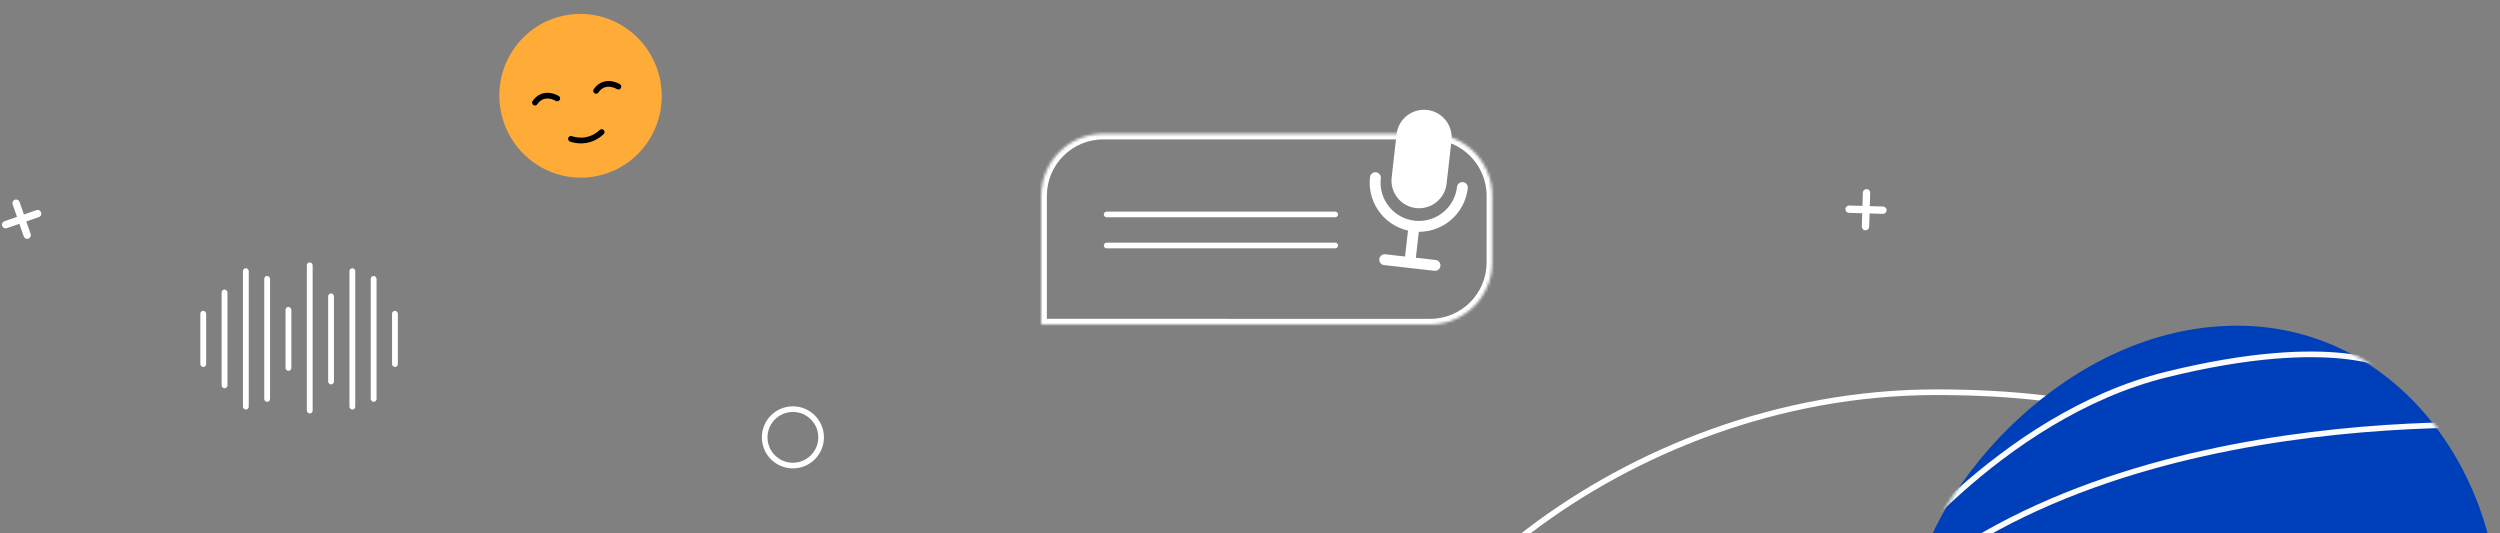 <svg fill="none" height="189" viewBox="0 0 886 189" width="886" xmlns="http://www.w3.org/2000/svg" xmlns:xlink="http://www.w3.org/1999/xlink"><rect x="0" y="0" width="886" height="189" fill="#808080" stroke="none"/><mask id="a" height="103" maskUnits="userSpaceOnUse" width="209" x="677" y="115"><path d="m781.246 115.695c-57.21 6.856-102.718 64.012-104.246 101.763h208.48c.013-53.708-40.936-109.336-104.234-101.763z" fill="#553df8"/></mask><mask id="b" fill="#fff"><path d="m528.857 69.412c.002-12.15-9.846-22.001-21.997-22.002l-115.849-.011c-12.151-.001-22.002 9.848-22.004 21.998l-.007 45.591 137.85.013c12.15.001 22.001-9.848 22.003-21.998z" fill="#fff"/></mask><path d="m482 280.124c0-14.242 5.683-30.185 16.049-46.126 10.359-15.932 25.357-31.804 43.886-45.886 37.061-28.167 88.162-49.112 144.299-49.112 56.274 0 90.977 11.735 111.615 30.494 20.612 18.736 27.385 44.656 27.385 73.506 0 28.61-15.459 54.587-40.605 73.446-25.146 18.86-59.93 30.554-98.395 30.554-38.637 0-89.854-2.472-131.384-12.166-20.773-4.848-39.038-11.485-52.088-20.464-13.03-8.964-20.762-20.183-20.762-34.246z" stroke="#fff" stroke-width="2"/><path d="m781.246 116.122c-57.21 6.856-102.718 64.011-104.246 101.763h208.48c.013-53.709-40.936-109.337-104.234-101.763z" fill="#003fba"/><g mask="url(#a)"><path d="m848.051 130.587s-20.463-12.563-80.218 2.136-102.1 71.711-102.1 71.711m218.749-1.388s-105.045-38.817-221.039 38.165m243.484-89.675s-154.389-14.039-237.638 62.551" stroke="#fbfbfb" stroke-linecap="round" stroke-miterlimit="10" stroke-width="2"/></g><path d="m661.494 68.317-.358 11.995" stroke="#fff" stroke-linecap="round" stroke-linejoin="round" stroke-miterlimit="10" stroke-width="2.597"/><path d="m667.312 74.494-11.995-.358" stroke="#fff" stroke-linecap="round" stroke-linejoin="round" stroke-miterlimit="10" stroke-width="2.597"/><circle cx="281" cy="155" r="10" stroke="#fff" stroke-width="2"/><g fill="#fff"><path d="m501.837 73.739c-5.381-.609-9.24-5.453-8.63-10.834l1.733-15.312c.609-5.381 5.454-9.24 10.834-8.63 5.381.609 9.24 5.453 8.631 10.834l-1.734 15.312c-.607 5.363-5.471 9.238-10.834 8.63z"/><path clip-rule="evenodd" d="m487.656 61.049c1.058.12 1.819 1.075 1.699 2.132-.845 7.465 4.511 14.188 11.975 15.033 7.465.845 14.189-4.511 15.034-11.976.12-1.058 1.074-1.818 2.132-1.699 1.058.12 1.819 1.075 1.699 2.132-1.085 9.581-9.718 16.457-19.298 15.373-9.581-1.085-16.458-9.718-15.373-19.298.12-1.058 1.074-1.818 2.132-1.699z" fill-rule="evenodd"/><path clip-rule="evenodd" d="m497.718 92.987 1.48-13.073 3.831.434-1.48 13.073z" fill-rule="evenodd"/><path clip-rule="evenodd" d="m488.816 91.814c.12-1.058 1.075-1.819 2.133-1.699l17.839 2.02c1.058.12 1.819 1.075 1.699 2.132s-1.075 1.818-2.133 1.699l-17.839-2.02c-1.058-.12-1.818-1.075-1.699-2.132z" fill-rule="evenodd"/><path d="m369 114.988v2h-2v-2zm137.85.013v-2zm22.003-21.998-2-0zm-159.846-23.605 2 0zm159.85.015 2 0zm-21.997-20.002-115.85-.011.001-4 115.85.011zm-135.853 19.988-.007 45.59h-4l.007-45.591zm-2.007 43.59 137.85.013v4l-137.85-.013zm157.853-19.986.004-23.591 4 .001-.004 23.59zm-20.003 19.999c11.046.001 20.002-8.953 20.003-19.999l4 .001c-.002 13.255-10.749 23.999-24.003 23.998zm-115.84-63.602c-11.045-.001-20.001 8.953-20.003 19.998l-4-.001c.002-13.255 10.749-23.999 24.004-23.998zm115.851-3.989c13.254.001 23.998 10.748 23.996 24.002l-4-.001c.002-11.046-8.951-20.001-19.997-20.002z" mask="url(#b)"/></g><path d="m473.198 76h-81m81 11h-81" stroke="#fff" stroke-linecap="round" stroke-linejoin="round" stroke-width="2"/><path d="m5.707 72 3.927 11.339" stroke="#fff" stroke-linecap="round" stroke-linejoin="round" stroke-miterlimit="10" stroke-width="2.597"/><path d="m13.339 75.706-11.339 3.927" stroke="#fff" stroke-linecap="round" stroke-linejoin="round" stroke-miterlimit="10" stroke-width="2.597"/><g fill="#fff"><rect height="35" rx="1.029" width="2.059" x="78.549" y="102.607"/><rect height="50.098" rx="1.029" width="2.059" x="86.098" y="95.059"/><rect height="44.608" rx="1.029" width="2.059" x="93.647" y="97.804"/><rect height="22.647" rx="1.029" width="2.059" x="101.196" y="108.784"/><rect height="53.529" rx="1.029" width="2.059" x="108.745" y="93"/><rect height="32.255" rx="1.029" width="2.059" x="116.294" y="103.98"/><rect height="50.098" rx="1.029" width="2.059" x="123.843" y="95.059"/><rect height="44.608" rx="1.029" width="2.059" x="131.392" y="97.804"/><rect height="19.902" rx="1.029" width="2.059" x="138.941" y="110.157"/><rect height="19.902" rx="1.029" width="2.059" x="71" y="110.157"/></g><path d="m211.241 62.445c15.6-3.009 25.786-18.208 22.75-33.947-3.036-15.739-18.144-26.059-33.744-23.05s-25.786 18.208-22.75 33.947 18.144 26.059 33.744 23.05z" fill="#ffab37"/><path d="m201.874 48.294c.241-.129.545-.147.833-.037.22.082 5.313 2.055 9.858-2.212.417-.39 1.04-.345 1.425.056.384.401.345 1.05-.051 1.436-5.521 5.157-11.708 2.713-11.972 2.619-.512-.211-.77-.802-.562-1.318.096-.246.267-.423.469-.545z" fill="#000"/><path d="m211.277 33.21c-.205-.002-.418-.043-.607-.172-.452-.326-.571-.944-.253-1.419 2.883-4.173 7.333-2.985 9.288-1.771.468.302.627.913.328 1.384-.278.467-.903.629-1.387.35-.417-.25-4.143-2.363-6.589 1.209-.175.261-.472.422-.78.419z" fill="#000"/><path d="m189.608 37.39c-.201.018-.418-.043-.607-.172-.452-.326-.571-.944-.253-1.419 2.883-4.173 7.333-2.985 9.288-1.771.468.302.627.913.328 1.384-.278.467-.903.629-1.387.35-.417-.25-4.143-2.363-6.589 1.209-.175.261-.472.422-.78.419z" fill="#000"/></svg>